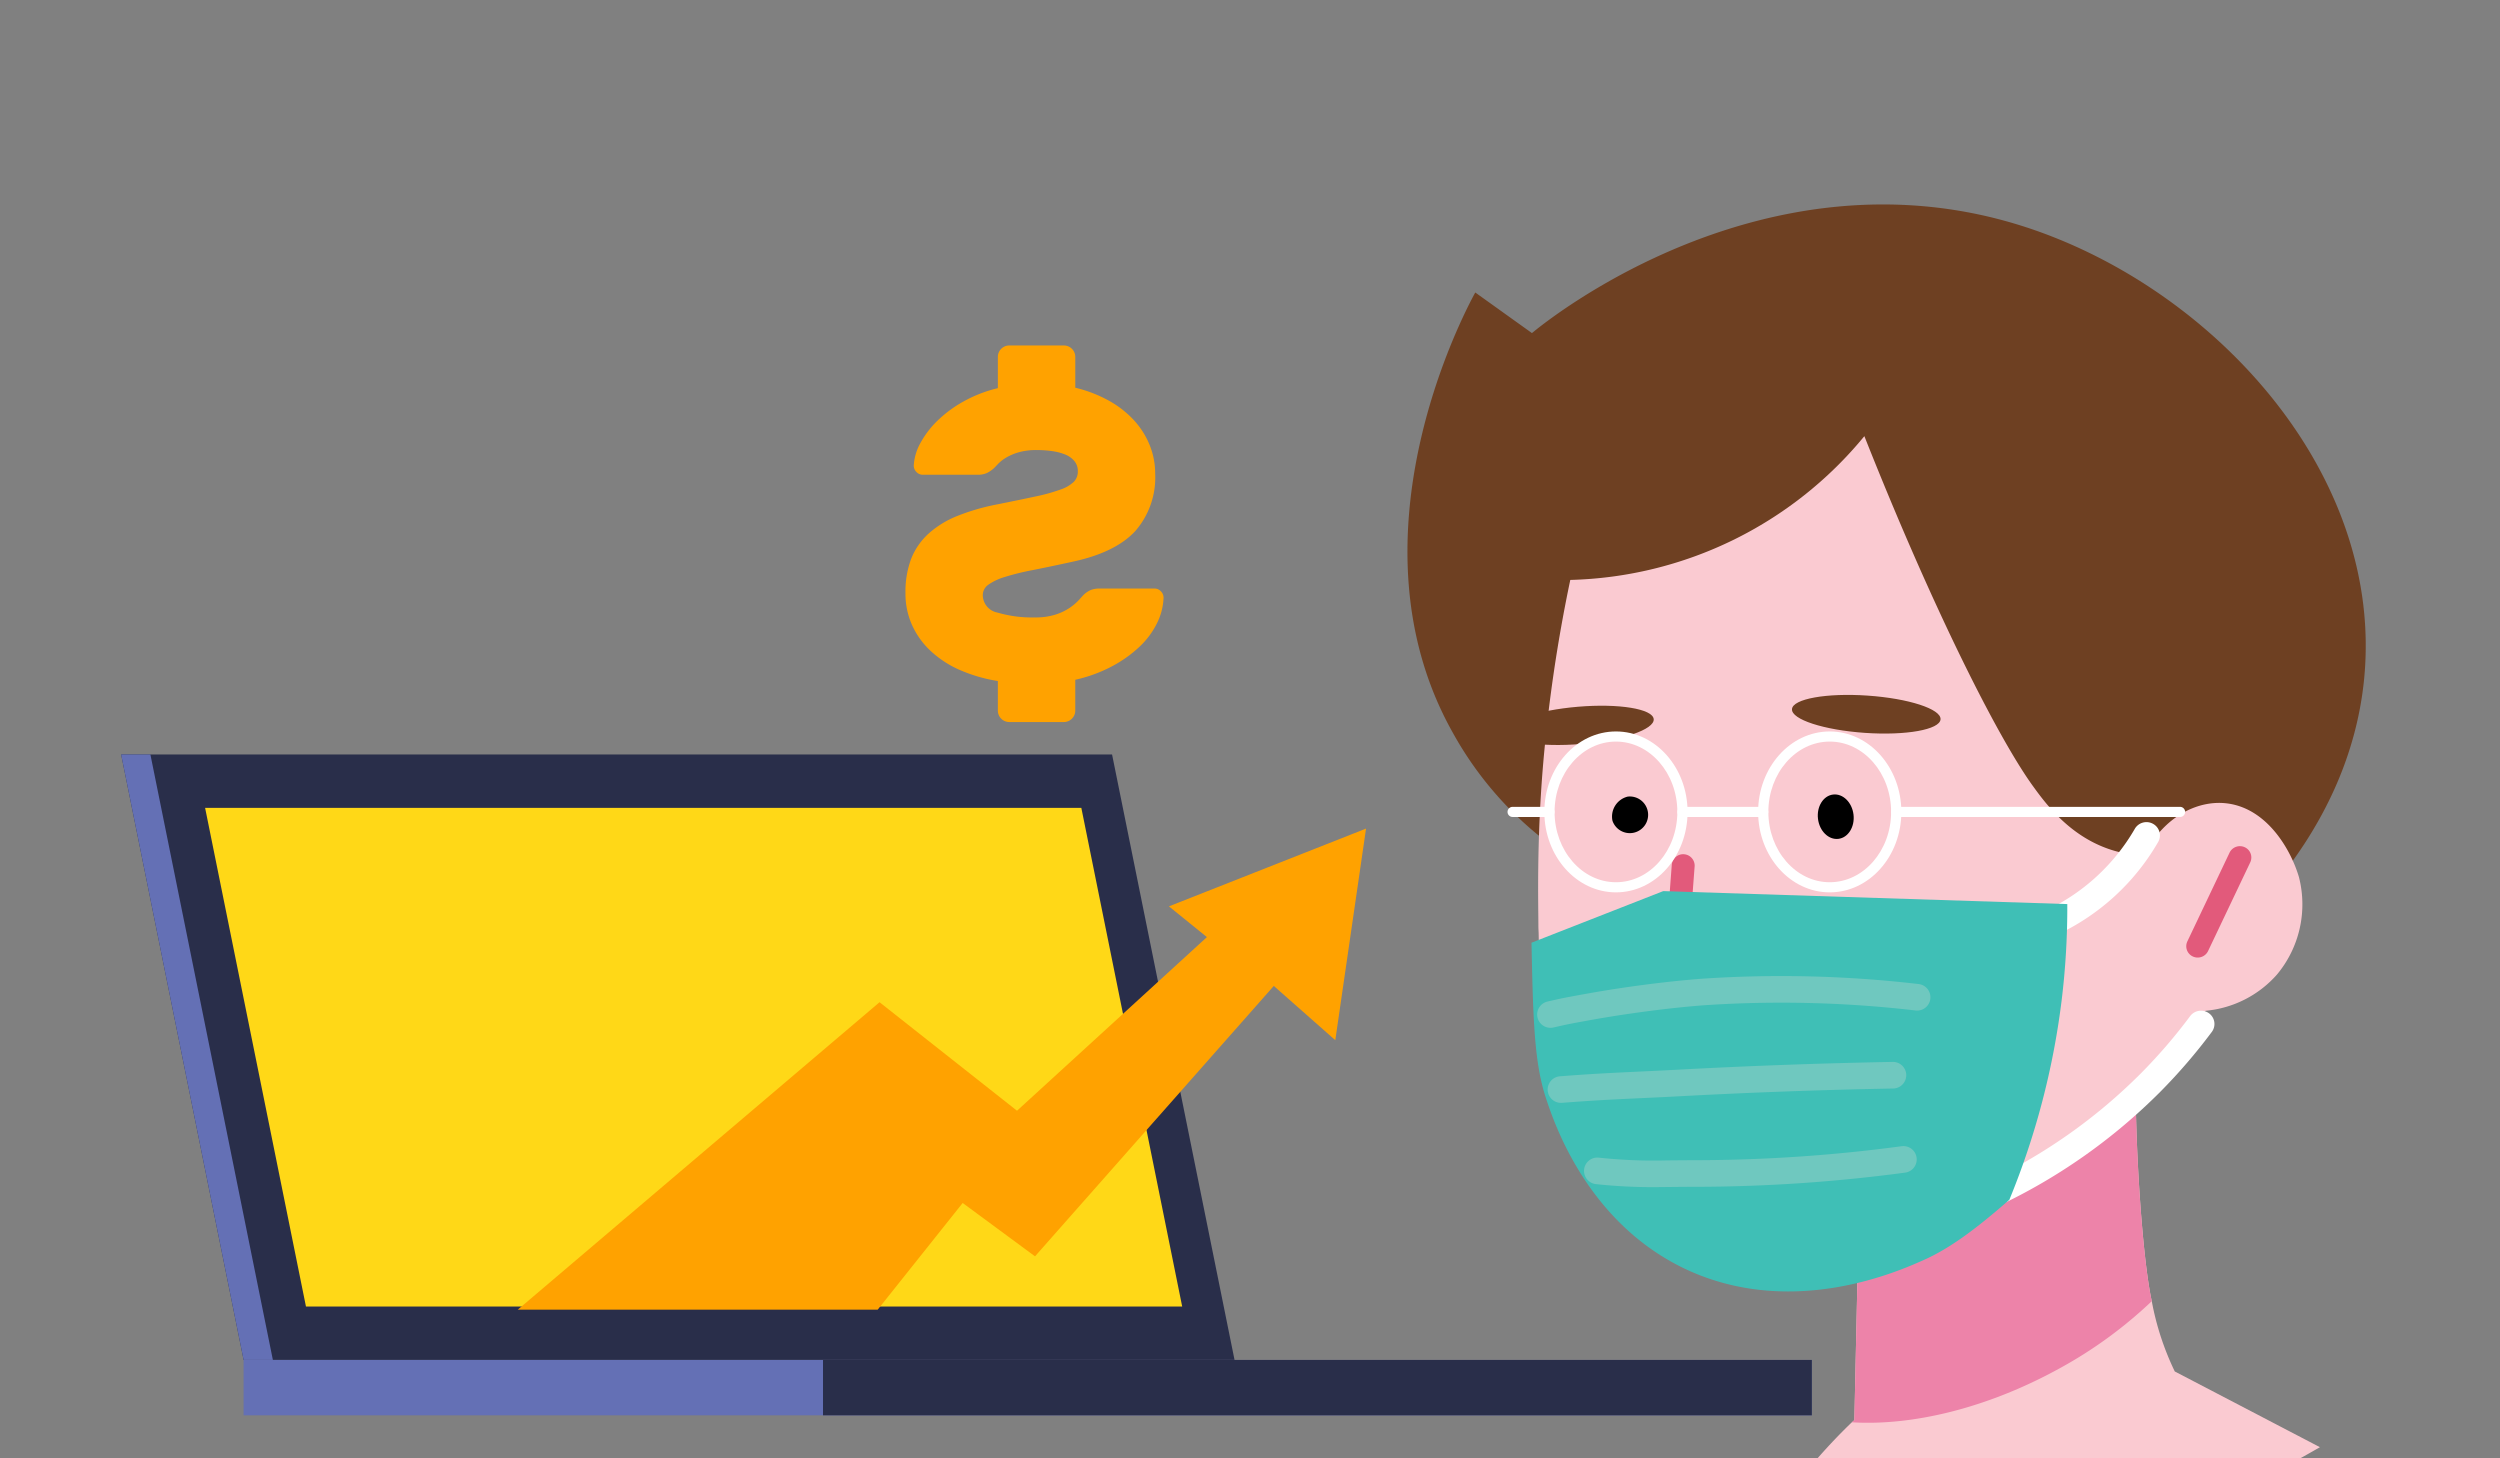 <svg xmlns="http://www.w3.org/2000/svg" xmlns:xlink="http://www.w3.org/1999/xlink" width="312" height="182" viewBox="0 0 312 182">
  <rect x="0" y="0" width="312" height="182" fill="#808080" stroke="none"/>
  <defs>
    <clipPath id="clip-path">
      <rect id="Rectángulo_5790" data-name="Rectángulo 5790" width="311.999" height="182" rx="25" transform="translate(2389.349 -8731.402)" fill="none" opacity="0.4"/>
    </clipPath>
  </defs>
  <g id="Enmascarar_grupo_9" data-name="Enmascarar grupo 9" transform="translate(-2389.349 8731.402)" clip-path="url(#clip-path)">
    <g id="Grupo_55952" data-name="Grupo 55952" transform="translate(2387.467 -8642.521)">
      <g id="Grupo_55950" data-name="Grupo 55950" transform="translate(17 5.273)">
        <g id="Grupo_55949" data-name="Grupo 55949" transform="translate(0)">
          <g id="Grupo_55947" data-name="Grupo 55947" transform="translate(0)">
            <path id="Trazado_104021" data-name="Trazado 104021" d="M179.056,349.385H55.387L40.1,273.821h123.67Z" transform="translate(-40.103 -273.821)" fill="#292e4a"/>
            <path id="Trazado_104022" data-name="Trazado 104022" d="M171.664,342.174H62.31L49.723,279.941H159.077Z" transform="translate(-39.245 -273.275)" fill="#ffd817"/>
          </g>
          <g id="Grupo_55948" data-name="Grupo 55948" transform="translate(0)">
            <path id="Trazado_104023" data-name="Trazado 104023" d="M59.04,349.385H55.387L40.1,273.821h3.654Z" transform="translate(-40.103 -273.821)" fill="#6470b5"/>
          </g>
          <line id="Línea_214" data-name="Línea 214" y1="62.233" x2="19.183" transform="translate(45.832 6.665)" fill="none"/>
          <line id="Línea_215" data-name="Línea 215" x1="19.183" y2="62.233" transform="translate(63.838 6.665)" fill="none"/>
          <line id="Línea_216" data-name="Línea 216" x1="14.493" y2="47.017" transform="translate(69.477 21.882)" fill="none"/>
          <rect id="Rectángulo_5780" data-name="Rectángulo 5780" width="195.716" height="6.914" transform="translate(15.283 75.564)" fill="#6470b5"/>
          <rect id="Rectángulo_5781" data-name="Rectángulo 5781" width="123.407" height="6.914" transform="translate(87.593 75.564)" fill="#292e4a"/>
          <line id="Línea_217" data-name="Línea 217" x2="195.716" transform="translate(15.283 75.564)" fill="none"/>
        </g>
        <path id="Trazado_104024" data-name="Trazado 104024" d="M85.544,342.358h44.919l10.609-13.318L150.1,335.7l29.8-33.746,7.675,6.772,3.837-26.41-24.6,9.706,4.74,3.837-23.7,21.669-17.155-13.543Z" transform="translate(-36.048 -273.063)" fill="#ffa200"/>
        <line id="Línea_218" data-name="Línea 218" x2="222.824" transform="translate(5.143 82.206)" fill="none"/>
      </g>
      <g id="Grupo_55951" data-name="Grupo 55951" transform="translate(114.875 -45.766)">
        <path id="Trazado_104025" data-name="Trazado 104025" d="M200.938,298.806a16.8,16.8,0,0,0-4.256,1.645,15.428,15.428,0,0,0-3.264,2.4,11.613,11.613,0,0,0-2.14,2.794,6.535,6.535,0,0,0-.837,2.819,1.111,1.111,0,0,0,.341.81,1.046,1.046,0,0,0,.757.339h6.84a2.77,2.77,0,0,0,1.174-.209,3.811,3.811,0,0,0,.915-.626c.1-.1.269-.278.5-.522a4.818,4.818,0,0,1,.966-.758,6.645,6.645,0,0,1,1.566-.677,7.976,7.976,0,0,1,2.3-.289,13.45,13.45,0,0,1,1.907.132,6.924,6.924,0,0,1,1.618.417,2.932,2.932,0,0,1,1.149.809,1.944,1.944,0,0,1,.443,1.306,1.818,1.818,0,0,1-.5,1.3,4.51,4.51,0,0,1-1.671.966,22.4,22.4,0,0,1-3.107.862q-1.933.418-4.8.992a27.031,27.031,0,0,0-5.014,1.462,11.949,11.949,0,0,0-3.577,2.22,8.411,8.411,0,0,0-2.141,3.133,11.669,11.669,0,0,0-.7,4.256,9.548,9.548,0,0,0,.837,4.021,10.133,10.133,0,0,0,2.35,3.236A12.937,12.937,0,0,0,196.237,334a19.432,19.432,0,0,0,4.7,1.357v3.709a1.428,1.428,0,0,0,1.409,1.409h6.842a1.428,1.428,0,0,0,1.41-1.409V335.2a18.169,18.169,0,0,0,4.517-1.645,15.66,15.66,0,0,0,3.445-2.428,10.309,10.309,0,0,0,2.22-2.95,7.767,7.767,0,0,0,.835-3.212,1.1,1.1,0,0,0-.339-.808,1.049,1.049,0,0,0-.757-.341h-6.84a2.95,2.95,0,0,0-1.149.183,3.321,3.321,0,0,0-.837.55c-.137.138-.346.365-.625.677a6.556,6.556,0,0,1-1.123.966,6.955,6.955,0,0,1-1.777.862,8.185,8.185,0,0,1-2.637.366,15.174,15.174,0,0,1-4.621-.6,2.241,2.241,0,0,1-1.854-2.167,1.593,1.593,0,0,1,.679-1.306,7.012,7.012,0,0,1,2.038-.966,30.892,30.892,0,0,1,3.471-.86q2.114-.418,4.987-1.046,5.38-1.147,7.859-3.837a10.167,10.167,0,0,0,2.48-7.179,9.39,9.39,0,0,0-.679-3.525,10.27,10.27,0,0,0-1.957-3.107,12.407,12.407,0,0,0-3.135-2.454,16.542,16.542,0,0,0-4.2-1.62v-3.864a1.426,1.426,0,0,0-1.41-1.409h-6.842a1.426,1.426,0,0,0-1.409,1.409Z" transform="translate(-189.397 -293.48)" fill="#ffa200"/>
      </g>
    </g>
    <g id="Grupo_55972" data-name="Grupo 55972" transform="translate(2125.515 -9198.968)">
      <path id="Trazado_104026" data-name="Trazado 104026" d="M539.4,586.258c4.6-3.819,17.566-15.621,19.451-33.708,2.721-26.119-19.315-49.594-43.108-56.925-31.815-9.8-58.633,11.771-60.722,13.51l-7.073-5.066c-1.628,2.988-16.271,30.865-2.846,54.863a43.98,43.98,0,0,0,13.092,14.683c11.65,8.174,22.5,6.191,46.089,7.976A317.543,317.543,0,0,1,539.4,586.258Z" transform="translate(0 0)" fill="#6e4022"/>
      <g id="Grupo_55958" data-name="Grupo 55958" transform="translate(451.694 521.998)">
        <g id="Grupo_55953" data-name="Grupo 55953" transform="translate(31.552 76.53)">
          <path id="Trazado_104027" data-name="Trazado 104027" d="M542.8,622.724c-8.837,5.063-43.871,24.622-62.126,21.641-1.79-.293-5.861-.987-7.378-3.852-3.5-6.592,9.015-18.916,11.082-20.893.225-.194.316-.27.316-.27l.718-32.731,34.416-13.543c-.258,10.893.809,26.138,1.986,31.426a34.642,34.642,0,0,0,2.87,8.771Z" transform="translate(-472.684 -573.077)" fill="#facad1"/>
          <path id="Trazado_104028" data-name="Trazado 104028" d="M518.993,604.5a54.855,54.855,0,0,1-11.659,8.47c-8.933,4.892-18.218,7.113-25.778,6.647.225-.194.316-.27.316-.27l.718-32.731,34.416-13.543C516.75,583.969,517.816,599.215,518.993,604.5Z" transform="translate(-469.862 -573.077)" fill="#ed83a9"/>
        </g>
        <path id="Trazado_104029" data-name="Trazado 104029" d="M451.889,576.167c0,.365.034.73.034,1.064.2,9.9.369,14.981,1.779,19.332.974,2.957,5.171,15.877,17.931,21.623,12.994,5.813,25.889.133,29.112-1.294,3.257-1.428,6.48-3.787,10.813-7.574,2.719-2.391,5.944-5.414,9.9-9.1,5.911-5.514,10.577-10.23,13.7-13.487a13.482,13.482,0,0,0,8.93-4.55,13.691,13.691,0,0,0,2.721-12.123c-1.007-3.455-4.2-9.135-9.806-9.268-3.9-.066-7.622,2.59-9.5,6.576a15.291,15.291,0,0,1-3.728-.6c-5.387-1.567-8.511-5.781-10.205-8.132-4.258-5.9-12.325-21.732-21-43.615a49.077,49.077,0,0,1-36.7,17.943,190.312,190.312,0,0,0-3.41,23.242C451.655,565.9,451.889,573.565,451.889,576.167Z" transform="translate(-447.758 -515.019)" fill="#facad1"/>
        <g id="Grupo_55954" data-name="Grupo 55954" transform="translate(38.693 44.461)">
          <ellipse id="Elipse_4528" data-name="Elipse 4528" cx="2.232" cy="2.785" rx="2.232" ry="2.785" transform="matrix(0.993, -0.119, 0.119, 0.993, 0, 0.531)"/>
        </g>
        <g id="Grupo_55955" data-name="Grupo 55955" transform="translate(13.359 44.973)">
          <path id="Trazado_104030" data-name="Trazado 104030" d="M458.9,552.166a2.287,2.287,0,1,0,1.9-3.017A2.563,2.563,0,0,0,458.9,552.166Z" transform="translate(-458.882 -549.137)"/>
        </g>
        <g id="Grupo_55956" data-name="Grupo 55956" transform="translate(19.718 52.143)">
          <path id="Trazado_104031" data-name="Trazado 104031" d="M471.11,575.312a1.413,1.413,0,0,0,.194-2.814l-3.023-.413a1.978,1.978,0,0,1-1.72-1.957L467.62,556.1a1.43,1.43,0,0,0-2.851-.21l-1.062,14.125a4.844,4.844,0,0,0,4.185,4.872l3.021.411A1.425,1.425,0,0,0,471.11,575.312Z" transform="translate(-463.706 -554.577)" fill="#e25a7b"/>
        </g>
        <path id="Trazado_104032" data-name="Trazado 104032" d="M494.432,542.566c-.09,1.285-4.314,2.042-9.434,1.69s-9.2-1.679-9.107-2.963,4.313-2.041,9.434-1.689S494.522,541.282,494.432,542.566Z" transform="translate(-440.112 -507.225)" fill="#6e4022"/>
        <path id="Trazado_104033" data-name="Trazado 104033" d="M467.27,542.215c.111,1.283-3.945,2.672-9.06,3.1s-9.35-.258-9.46-1.541,3.945-2.673,9.06-3.106S467.159,540.931,467.27,542.215Z" transform="translate(-448.747 -506.898)" fill="#6e4022"/>
        <g id="Grupo_55957" data-name="Grupo 55957" transform="translate(84.983 51.17)">
          <path id="Trazado_104034" data-name="Trazado 104034" d="M514.648,567.74a1.431,1.431,0,0,0,1.294-.812l5.266-11.074a1.409,1.409,0,0,0-.685-1.882,1.437,1.437,0,0,0-1.9.679l-5.266,11.073a1.408,1.408,0,0,0,.685,1.882A1.423,1.423,0,0,0,514.648,567.74Z" transform="translate(-513.219 -553.838)" fill="#e25a7b"/>
        </g>
      </g>
      <g id="Grupo_55961" data-name="Grupo 55961" transform="translate(454.965 570.168)">
        <g id="Grupo_55959" data-name="Grupo 55959" transform="translate(55.644 23.532)">
          <path id="Trazado_104035" data-name="Trazado 104035" d="M495.124,594.049a1.681,1.681,0,0,1-1.517-.948,1.652,1.652,0,0,1,.794-2.213,68.385,68.385,0,0,0,19.472-13.673A66.737,66.737,0,0,0,520,570.09a1.7,1.7,0,0,1,2.348-.353,1.651,1.651,0,0,1,.357,2.323,70.217,70.217,0,0,1-6.438,7.482,71.793,71.793,0,0,1-20.425,14.345A1.688,1.688,0,0,1,495.124,594.049Z" transform="translate(-493.443 -569.415)" fill="#fff"/>
        </g>
        <g id="Grupo_55960" data-name="Grupo 55960" transform="translate(63.249)">
          <path id="Trazado_104036" data-name="Trazado 104036" d="M500.893,565.75a1.679,1.679,0,0,1-1.517-.946,1.652,1.652,0,0,1,.792-2.213A25.186,25.186,0,0,0,511.253,552.4a1.686,1.686,0,0,1,2.288-.621,1.65,1.65,0,0,1,.627,2.265,28.475,28.475,0,0,1-12.555,11.543A1.7,1.7,0,0,1,500.893,565.75Z" transform="translate(-499.212 -551.562)" fill="#fff"/>
        </g>
        <path id="Trazado_104037" data-name="Trazado 104037" d="M451.229,564.533c.2,9.9.369,14.981,1.781,19.332.973,2.957,5.171,15.877,17.931,21.624,12.994,5.813,25.889.133,29.111-1.3,3.257-1.428,6.48-3.786,10.812-7.573a96.468,96.468,0,0,0,6.52-24.835,95.339,95.339,0,0,0,.712-12.07l-50.423-1.62Z" transform="translate(-451.229 -549.484)" fill="#3fbfb6"/>
      </g>
      <g id="Grupo_55965" data-name="Grupo 55965" transform="translate(455.666 589.359)">
        <g id="Grupo_55962" data-name="Grupo 55962" transform="translate(5.868 21.242)">
          <path id="Trazado_104038" data-name="Trazado 104038" d="M464.541,587.357a66.114,66.114,0,0,1-6.8-.372,1.661,1.661,0,1,1,.308-3.307,64.28,64.28,0,0,0,8.522.341c.985-.009,2.162-.021,3.676-.024a195.218,195.218,0,0,0,25.581-1.744,1.662,1.662,0,1,1,.455,3.293,198.831,198.831,0,0,1-26.028,1.772c-1.5,0-2.673.015-3.65.025C465.821,587.35,465.158,587.357,464.541,587.357Z" transform="translate(-456.212 -582.237)" fill="#6fc8bf"/>
        </g>
        <g id="Grupo_55963" data-name="Grupo 55963" transform="translate(1.313 10.733)">
          <path id="Trazado_104039" data-name="Trazado 104039" d="M454.435,579.375a1.66,1.66,0,0,1-.129-3.316c4.008-.311,6.529-.428,9.719-.579,1.5-.07,3.14-.146,5.132-.253,8.858-.473,17.812-.8,26.614-.962a1.661,1.661,0,1,1,.065,3.32c-8.763.163-17.676.486-26.5.96-2,.107-3.643.183-5.154.253-3.162.149-5.66.266-9.616.573C454.523,579.373,454.48,579.375,454.435,579.375Z" transform="translate(-452.757 -574.264)" fill="#6fc8bf"/>
        </g>
        <g id="Grupo_55964" data-name="Grupo 55964">
          <path id="Trazado_104040" data-name="Trazado 104040" d="M453.439,572.6a1.66,1.66,0,0,1-.382-3.278c1.785-.414,2.423-.536,5.2-1.035,1.173-.211,7.368-1.3,14.03-1.811a148.048,148.048,0,0,1,27.089.662,1.661,1.661,0,1,1-.382,3.3,144.363,144.363,0,0,0-26.446-.649c-6.636.51-12.986,1.64-13.689,1.766-2.747.494-3.313.6-5.031,1A1.7,1.7,0,0,1,453.439,572.6Z" transform="translate(-451.761 -566.122)" fill="#6fc8bf"/>
        </g>
      </g>
      <g id="Grupo_55971" data-name="Grupo 55971" transform="translate(451.972 558.851)">
        <g id="Grupo_55966" data-name="Grupo 55966" transform="translate(47.873 9.41)">
          <path id="Trazado_104041" data-name="Trazado 104041" d="M521.336,551.379h-35.42a.631.631,0,1,1,0-1.263h35.42a.631.631,0,1,1,0,1.263Z" transform="translate(-485.276 -550.116)" fill="#fff"/>
        </g>
        <g id="Grupo_55967" data-name="Grupo 55967" transform="translate(21.195 9.41)">
          <path id="Trazado_104042" data-name="Trazado 104042" d="M475.756,551.379H465.675a.631.631,0,1,1,0-1.263h10.081a.631.631,0,1,1,0,1.263Z" transform="translate(-465.037 -550.116)" fill="#fff"/>
        </g>
        <g id="Grupo_55968" data-name="Grupo 55968" transform="translate(0 9.41)">
          <path id="Trazado_104043" data-name="Trazado 104043" d="M454.192,551.379h-4.6a.631.631,0,1,1,0-1.263h4.6a.631.631,0,1,1,0,1.263Z" transform="translate(-448.958 -550.116)" fill="#fff"/>
        </g>
        <g id="Grupo_55969" data-name="Grupo 55969" transform="translate(4.596)">
          <path id="Trazado_104044" data-name="Trazado 104044" d="M461.383,563.059c-4.929,0-8.938-4.5-8.938-10.04s4.01-10.042,8.938-10.042,8.937,4.5,8.937,10.042S466.311,563.059,461.383,563.059Zm0-18.818c-4.225,0-7.661,3.937-7.661,8.778s3.436,8.776,7.661,8.776,7.66-3.937,7.66-8.776S465.605,544.241,461.383,544.241Z" transform="translate(-452.445 -542.977)" fill="#fff"/>
        </g>
        <g id="Grupo_55970" data-name="Grupo 55970" transform="translate(31.275)">
          <path id="Trazado_104045" data-name="Trazado 104045" d="M481.622,563.059c-4.929,0-8.938-4.5-8.938-10.04s4.01-10.042,8.938-10.042,8.938,4.5,8.938,10.042S486.55,563.059,481.622,563.059Zm0-18.818c-4.223,0-7.66,3.937-7.66,8.778s3.436,8.776,7.66,8.776,7.66-3.937,7.66-8.776S485.846,544.241,481.622,544.241Z" transform="translate(-472.684 -542.977)" fill="#fff"/>
        </g>
      </g>
    </g>
  </g>
</svg>
